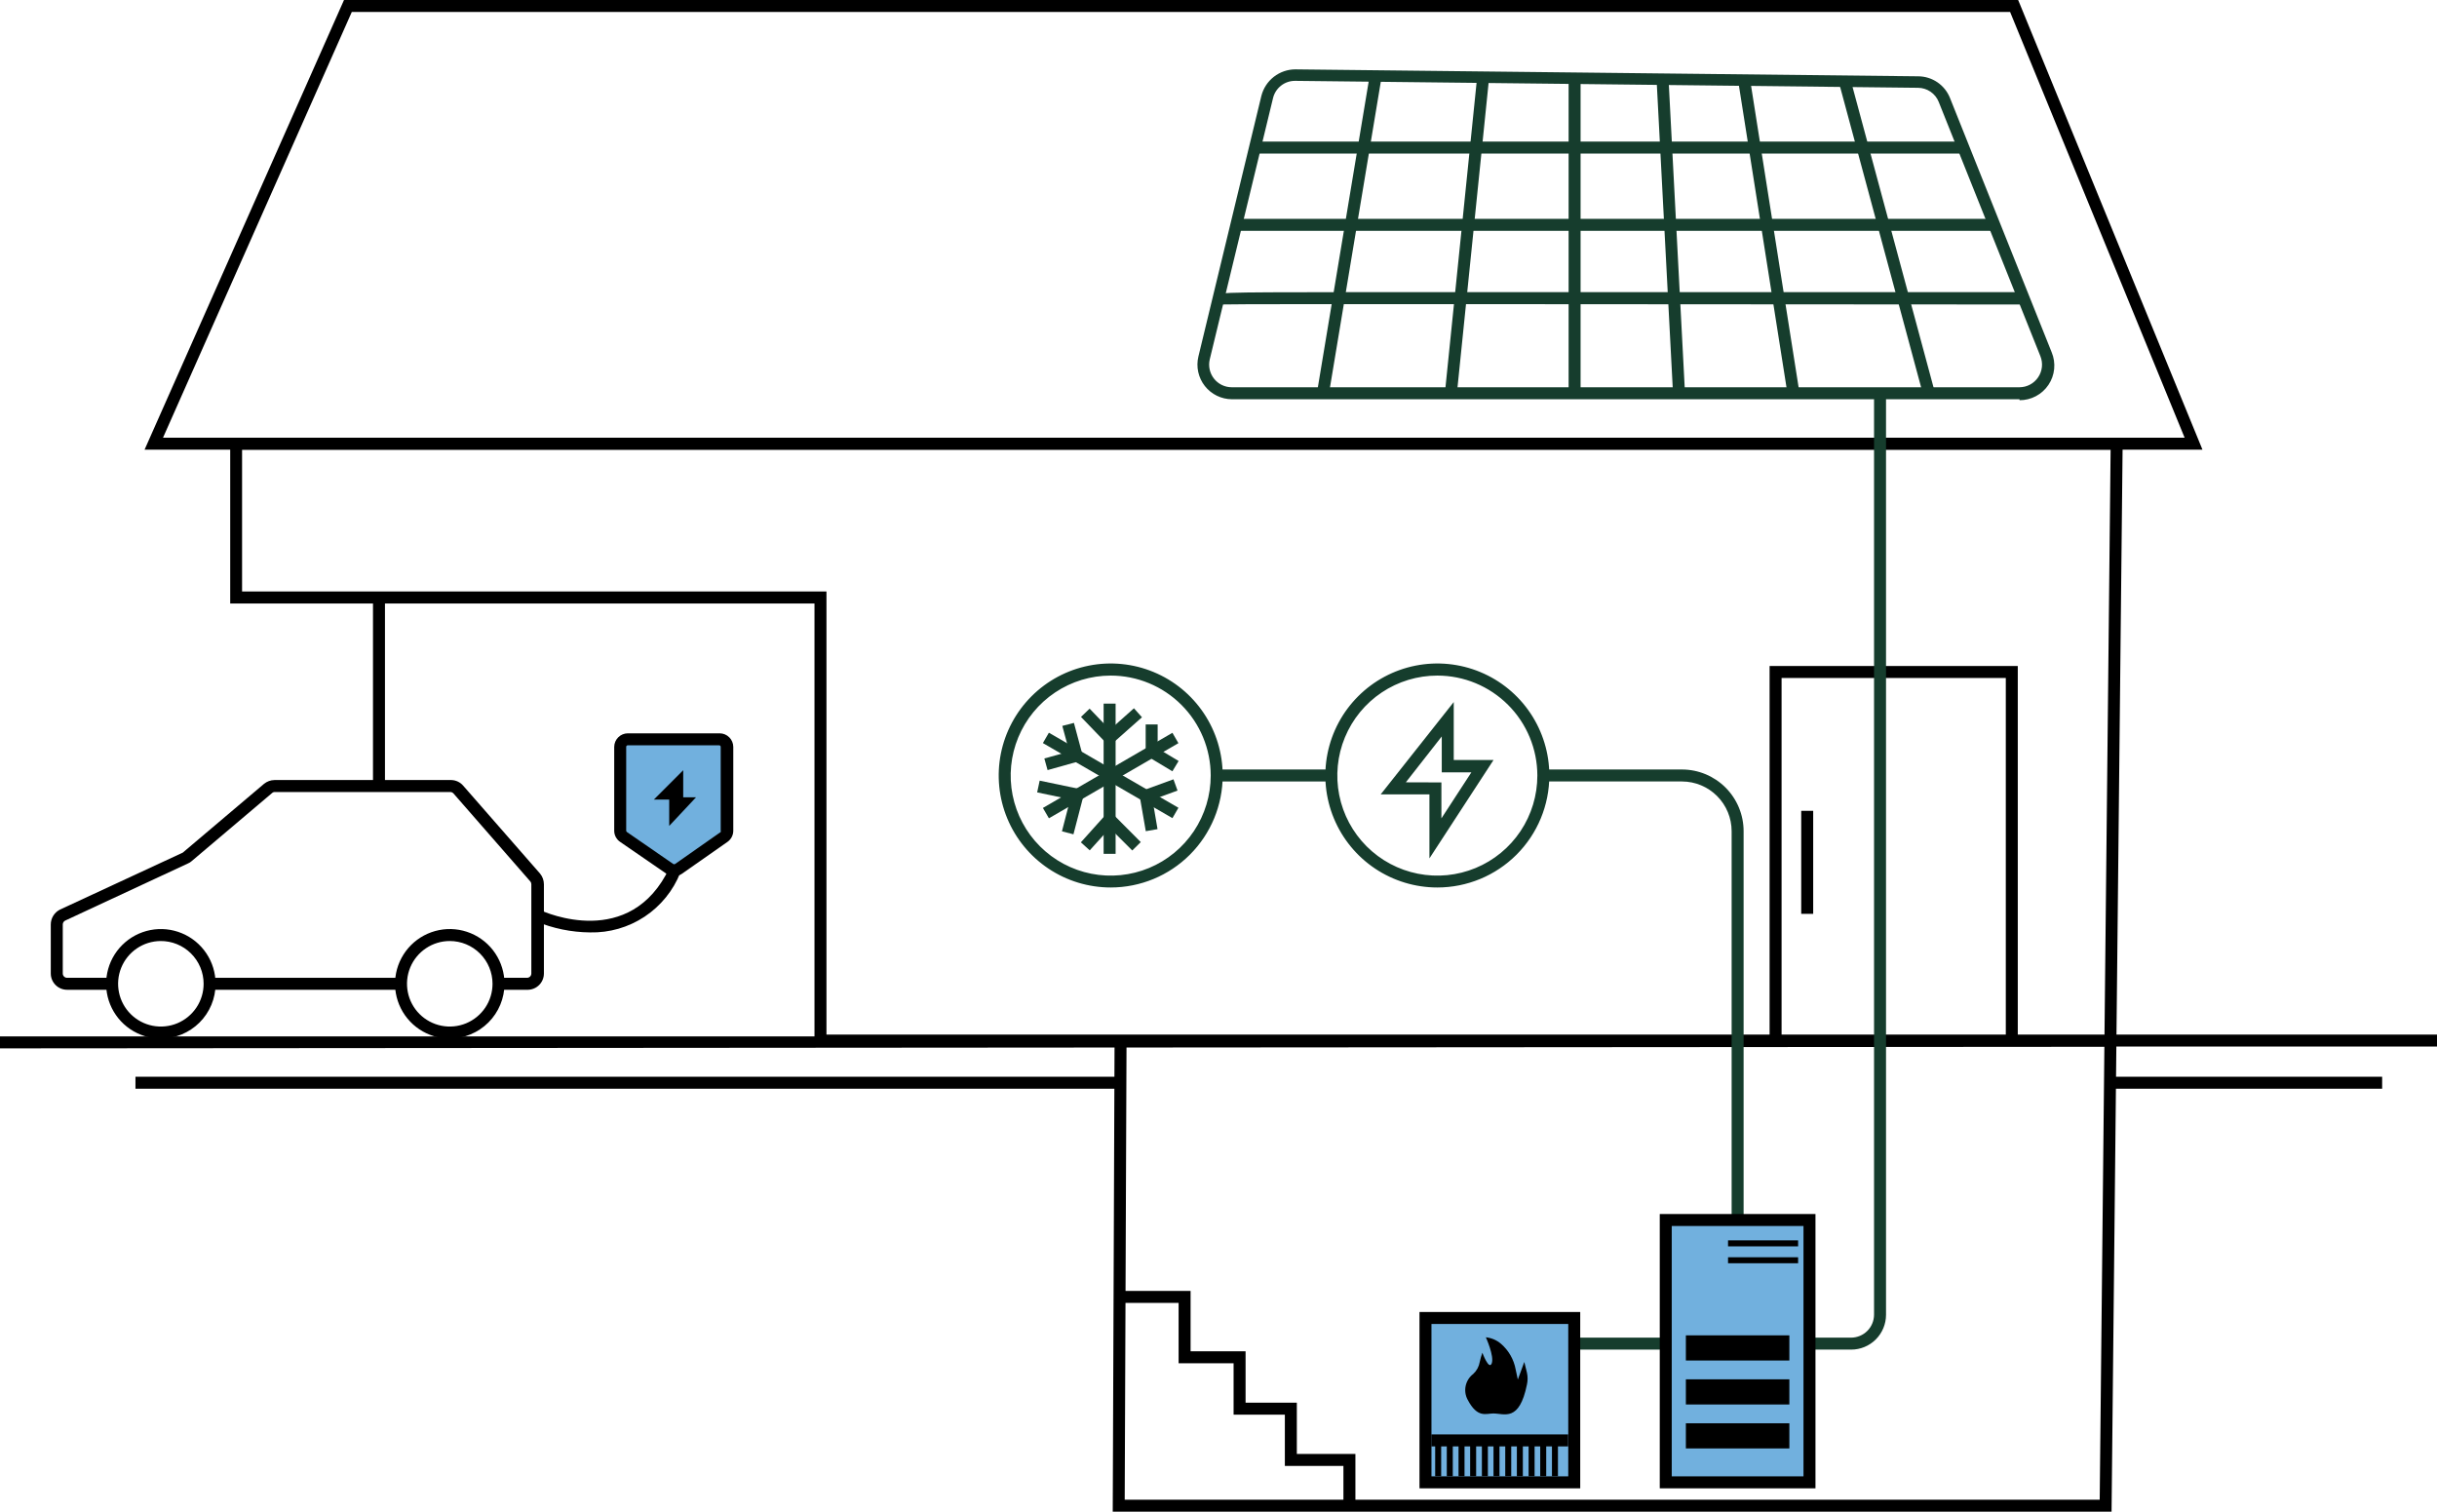<svg width="340" height="211" viewBox="0 0 340 211" fill="none" xmlns="http://www.w3.org/2000/svg">
<g clip-path="url(#clip0_483_79)">
<path d="M307.28 62.733H20.17L47.994 0H281.562L281.779 0.518L307.28 62.733ZM22.743 61.062H304.79L280.442 1.671H49.08L22.743 61.062Z" fill="black"/>
<path d="M294.596 210.891H155.244L155.495 146.137L0 146.254V144.583H113.634V84.189H32.118V61.062H296.151L295.282 144.332H340V146.003H295.265L294.596 210.891ZM156.915 209.22H292.942L293.594 146.036L157.166 146.137L156.915 209.22ZM115.305 144.332H293.611L294.463 62.733H33.773V82.518H115.305V144.332Z" fill="black"/>
<path d="M332.347 150.214H294.379V151.885H332.347V150.214Z" fill="black"/>
<path d="M156.314 150.214H18.9V151.885H156.314V150.214Z" fill="black"/>
<path d="M189.101 210.056H187.429V204.508H179.258V197.356H172.106V190.187H164.435V181.765H156.197V180.094H166.106V188.516H173.777V195.685H180.929V202.837H189.101V210.056Z" fill="black"/>
<path d="M73.662 138.082H70.186V136.411H73.528C73.688 136.411 73.841 136.348 73.953 136.235C74.066 136.122 74.13 135.969 74.13 135.809V123.36C74.13 123.212 74.077 123.069 73.979 122.959L63.267 110.693C63.211 110.629 63.141 110.579 63.063 110.544C62.986 110.51 62.901 110.492 62.816 110.492H38.335C38.264 110.491 38.194 110.503 38.128 110.529C38.062 110.555 38.001 110.593 37.95 110.643L26.738 120.135C26.591 120.269 26.421 120.377 26.236 120.452L9.107 128.423C9.002 128.471 8.913 128.549 8.851 128.647C8.788 128.745 8.756 128.859 8.757 128.975V135.809C8.757 135.969 8.82 136.122 8.933 136.235C9.046 136.348 9.199 136.411 9.358 136.411H15.591V138.082H9.358C8.755 138.082 8.177 137.843 7.751 137.416C7.325 136.99 7.085 136.412 7.085 135.809V128.975C7.085 128.546 7.204 128.125 7.428 127.759C7.652 127.393 7.973 127.097 8.355 126.902L25.501 118.948L36.831 109.356C37.246 109.017 37.765 108.828 38.301 108.821H62.95C63.268 108.827 63.582 108.9 63.87 109.035C64.158 109.171 64.414 109.365 64.621 109.607L75.333 121.856C75.687 122.277 75.882 122.809 75.884 123.36V135.809C75.884 136.404 75.652 136.974 75.236 137.399C74.821 137.824 74.256 138.069 73.662 138.082V138.082Z" fill="black"/>
<path d="M55.931 136.411H29.177V138.082H55.931V136.411Z" fill="black"/>
<path d="M62.749 144.883C61.239 144.883 59.762 144.435 58.506 143.596C57.251 142.757 56.272 141.564 55.694 140.169C55.116 138.773 54.964 137.238 55.259 135.756C55.554 134.275 56.281 132.914 57.349 131.846C58.417 130.778 59.778 130.051 61.259 129.756C62.741 129.461 64.276 129.613 65.672 130.191C67.067 130.769 68.26 131.748 69.099 133.003C69.938 134.259 70.386 135.736 70.386 137.246C70.382 139.27 69.576 141.21 68.144 142.641C66.713 144.073 64.773 144.879 62.749 144.883V144.883ZM62.749 131.28C61.569 131.28 60.416 131.63 59.435 132.286C58.454 132.941 57.689 133.873 57.237 134.963C56.786 136.053 56.668 137.253 56.898 138.41C57.128 139.567 57.696 140.63 58.531 141.465C59.365 142.299 60.428 142.867 61.585 143.097C62.743 143.328 63.942 143.209 65.032 142.758C66.122 142.306 67.054 141.542 67.71 140.561C68.365 139.58 68.715 138.426 68.715 137.246C68.715 135.664 68.086 134.147 66.968 133.028C65.849 131.909 64.331 131.28 62.749 131.28V131.28Z" fill="black"/>
<path d="M22.376 144.884C20.868 144.871 19.398 144.412 18.151 143.564C16.904 142.717 15.936 141.52 15.368 140.123C14.8 138.727 14.659 137.193 14.961 135.717C15.263 134.24 15.995 132.885 17.066 131.824C18.137 130.762 19.497 130.042 20.977 129.752C22.457 129.463 23.989 129.618 25.38 130.198C26.772 130.778 27.961 131.757 28.797 133.011C29.633 134.266 30.079 135.739 30.079 137.247C30.079 138.255 29.88 139.254 29.492 140.185C29.104 141.116 28.535 141.961 27.819 142.671C27.103 143.381 26.253 143.942 25.319 144.322C24.384 144.702 23.384 144.893 22.376 144.884ZM22.376 131.281C21.199 131.294 20.052 131.655 19.08 132.319C18.108 132.982 17.353 133.919 16.912 135.01C16.471 136.101 16.362 137.298 16.6 138.451C16.837 139.604 17.411 140.661 18.248 141.488C19.085 142.316 20.148 142.878 21.303 143.103C22.458 143.327 23.654 143.205 24.741 142.752C25.827 142.298 26.755 141.534 27.407 140.554C28.06 139.575 28.408 138.424 28.408 137.247C28.408 136.458 28.252 135.677 27.948 134.948C27.644 134.22 27.198 133.56 26.637 133.005C26.076 132.45 25.411 132.012 24.679 131.716C23.948 131.42 23.165 131.272 22.376 131.281Z" fill="black"/>
<path d="M86.529 115.89V104.192C86.529 103.913 86.64 103.645 86.837 103.448C87.035 103.251 87.302 103.14 87.582 103.14H100.416C100.695 103.14 100.963 103.251 101.16 103.448C101.357 103.645 101.468 103.913 101.468 104.192V115.89C101.469 116.061 101.429 116.229 101.35 116.38C101.271 116.532 101.157 116.662 101.017 116.759L94.667 121.221C94.49 121.344 94.281 121.41 94.065 121.41C93.85 121.41 93.64 121.344 93.464 121.221L86.98 116.759C86.84 116.662 86.726 116.532 86.647 116.38C86.569 116.229 86.528 116.061 86.529 115.89Z" fill="#71B0DE"/>
<path d="M94.066 122.24C93.683 122.239 93.311 122.123 92.996 121.906L86.512 117.444C86.259 117.272 86.052 117.04 85.909 116.769C85.766 116.498 85.692 116.196 85.693 115.89V104.192C85.698 103.693 85.898 103.215 86.251 102.862C86.605 102.508 87.082 102.308 87.582 102.304H100.416C100.915 102.308 101.393 102.508 101.746 102.862C102.099 103.215 102.3 103.693 102.304 104.192V115.89C102.304 116.194 102.231 116.494 102.092 116.764C101.952 117.035 101.75 117.268 101.502 117.444L95.152 121.889C94.835 122.116 94.455 122.239 94.066 122.24ZM87.582 103.975C87.524 103.975 87.469 103.998 87.428 104.038C87.387 104.079 87.365 104.134 87.365 104.192V115.89C87.366 115.926 87.376 115.962 87.393 115.993C87.41 116.025 87.435 116.053 87.465 116.073L93.932 120.535C93.969 120.559 94.013 120.572 94.057 120.572C94.102 120.572 94.145 120.559 94.183 120.535L100.549 116.073C100.563 116.045 100.57 116.013 100.57 115.982C100.57 115.95 100.563 115.918 100.549 115.89V104.192C100.549 104.134 100.526 104.079 100.486 104.038C100.445 103.998 100.39 103.975 100.332 103.975H87.582Z" fill="black"/>
<path d="M95.319 111.228V107.451L91.225 111.545H93.364V115.222L97.107 111.228H95.319Z" fill="black"/>
<path d="M82.318 130.078C79.718 130.055 77.147 129.528 74.748 128.524L75.45 127.003C75.968 127.237 87.95 132.618 93.414 121.037L94.918 121.739C93.922 124.25 92.18 126.395 89.927 127.886C87.674 129.377 85.019 130.142 82.318 130.078Z" fill="black"/>
<path d="M53.709 83.353H52.038V109.673H53.709V83.353Z" fill="black"/>
<path d="M248.558 145.235H246.887V92.913H281.512V145.168H279.841V94.584H248.558V145.235Z" fill="black"/>
<path d="M252.969 113.116H251.298V127.488H252.969V113.116Z" fill="black"/>
<path d="M155.645 98.16H153.974V119.116H155.645V98.16Z" fill="#163D2D"/>
<path d="M163.569 102.232L145.501 112.714L146.34 114.159L164.408 103.677L163.569 102.232Z" fill="#163D2D"/>
<path d="M146.337 102.218L145.499 103.664L163.573 114.137L164.41 112.691L146.337 102.218Z" fill="#163D2D"/>
<path d="M154.76 104.109L150.816 100.015L152.019 98.862L154.843 101.803L158.202 98.811L159.322 100.065L154.76 104.109Z" fill="#163D2D"/>
<path d="M163.566 107.601L159.84 105.362V101.067H161.511V104.41L164.435 106.164L163.566 107.601Z" fill="#163D2D"/>
<path d="M159.856 115.957L158.904 110.475L163.717 108.721L164.285 110.292L160.792 111.562L161.494 115.672L159.856 115.957Z" fill="#163D2D"/>
<path d="M157.968 118.648L154.843 115.523L152.036 118.631L150.799 117.511L154.777 113.083L159.155 117.478L157.968 118.648Z" fill="#163D2D"/>
<path d="M149.763 116.392L148.159 115.974L149.312 111.512L144.7 110.543L145.051 108.905L151.367 110.225L149.763 116.392Z" fill="#163D2D"/>
<path d="M146.153 107.435L145.702 105.814L149.178 104.844L148.209 101.268L149.83 100.851L151.217 106.014L146.153 107.435Z" fill="#163D2D"/>
<path d="M154.96 123.811C151.87 123.811 148.849 122.895 146.28 121.178C143.71 119.461 141.707 117.021 140.525 114.166C139.342 111.311 139.033 108.169 139.636 105.138C140.239 102.107 141.727 99.323 143.912 97.138C146.097 94.953 148.881 93.465 151.912 92.862C154.943 92.259 158.084 92.568 160.939 93.751C163.795 94.933 166.235 96.936 167.952 99.506C169.668 102.075 170.585 105.096 170.585 108.186C170.585 112.33 168.939 116.304 166.008 119.235C163.078 122.165 159.104 123.811 154.96 123.811V123.811ZM154.96 94.249C152.2 94.249 149.501 95.068 147.206 96.602C144.911 98.136 143.123 100.316 142.067 102.867C141.011 105.418 140.736 108.224 141.276 110.931C141.816 113.638 143.146 116.125 145.099 118.076C147.053 120.026 149.54 121.354 152.248 121.89C154.956 122.427 157.762 122.148 160.312 121.09C162.861 120.031 165.039 118.24 166.57 115.943C168.102 113.646 168.917 110.947 168.914 108.186C168.909 104.488 167.437 100.944 164.821 98.33C162.205 95.717 158.658 94.249 154.96 94.249V94.249Z" fill="#163D2D"/>
<path d="M200.531 123.811C197.441 123.811 194.42 122.895 191.85 121.178C189.281 119.461 187.278 117.021 186.096 114.166C184.913 111.311 184.604 108.169 185.206 105.138C185.809 102.107 187.297 99.323 189.483 97.138C191.668 94.953 194.452 93.465 197.483 92.862C200.514 92.259 203.655 92.568 206.51 93.751C209.365 94.933 211.806 96.936 213.522 99.506C215.239 102.075 216.156 105.096 216.156 108.186C216.156 112.33 214.509 116.304 211.579 119.235C208.649 122.165 204.675 123.811 200.531 123.811V123.811ZM200.531 94.249C197.77 94.249 195.072 95.068 192.777 96.602C190.482 98.136 188.694 100.316 187.638 102.867C186.582 105.418 186.307 108.224 186.847 110.931C187.386 113.638 188.717 116.125 190.67 118.076C192.623 120.026 195.111 121.354 197.819 121.89C200.527 122.427 203.333 122.148 205.882 121.09C208.432 120.031 210.61 118.24 212.141 115.943C213.672 113.646 214.488 110.947 214.485 108.186C214.48 104.488 213.008 100.944 210.392 98.33C207.775 95.717 204.229 94.249 200.531 94.249V94.249Z" fill="#163D2D"/>
<path d="M199.428 119.75V110.826H192.626L202.82 97.942V106.03H208.368L199.428 119.75ZM201.099 109.155V114.169L205.277 107.752H201.149V102.738L196.136 109.139L201.099 109.155Z" fill="#163D2D"/>
<path d="M185.809 107.351H169.75V109.022H185.809V107.351Z" fill="#163D2D"/>
<path d="M243.261 170.2H241.59V115.957C241.59 114.12 240.861 112.359 239.564 111.059C238.267 109.759 236.508 109.026 234.671 109.022H215.37V107.351H234.671C236.951 107.355 239.135 108.264 240.746 109.877C242.356 111.491 243.261 113.677 243.261 115.957V170.2Z" fill="#163D2D"/>
<path d="M232.399 186.61H219.631V188.281H232.399V186.61Z" fill="#163D2D"/>
<path d="M258.267 188.282H252.452V186.611H258.267C259.112 186.607 259.922 186.269 260.519 185.671C261.117 185.074 261.454 184.264 261.459 183.419V54.862H263.13V183.419C263.13 184.709 262.618 185.946 261.706 186.858C260.794 187.77 259.557 188.282 258.267 188.282V188.282Z" fill="#163D2D"/>
<path d="M252.452 170.2H232.398V206.797H252.452V170.2Z" fill="#71B0DE"/>
<path d="M253.287 207.633H231.563V169.365H253.287V207.633ZM233.234 205.962H251.616V171.036H233.234V205.962Z" fill="black"/>
<path d="M250.864 173.041H241.088V173.877H250.864V173.041Z" fill="black"/>
<path d="M250.864 175.397H241.088V176.233H250.864V175.397Z" fill="black"/>
<path d="M249.644 186.293H235.206V189.802H249.644V186.293Z" fill="black"/>
<path d="M249.644 192.426H235.206V195.935H249.644V192.426Z" fill="black"/>
<path d="M249.644 198.559H235.206V202.068H249.644V198.559Z" fill="black"/>
<path d="M219.631 183.87H198.876V206.797H219.631V183.87Z" fill="#71B0DE"/>
<path d="M220.467 207.633H198.041V183.034H220.467V207.633ZM199.712 205.962H218.796V184.705H199.712V205.962Z" fill="black"/>
<path d="M208.335 197.189C209.889 197.189 211.961 198.425 213.031 193.161C213.155 192.611 213.155 192.04 213.031 191.49L212.663 190.003L211.761 192.459L211.46 191.056C211.208 189.658 210.482 188.389 209.404 187.463C208.809 186.957 208.076 186.642 207.299 186.561C207.299 186.561 208.502 189.201 208.118 190.204C207.733 191.206 206.814 188.716 206.814 188.716C206.664 189.137 206.541 189.566 206.447 190.003C206.34 190.645 206.023 191.233 205.544 191.674C205.006 192.08 204.631 192.666 204.487 193.325C204.342 193.984 204.439 194.673 204.759 195.267C206.129 197.891 207.332 197.189 208.335 197.189Z" fill="black"/>
<path d="M218.779 200.113H199.695V201.784H218.779V200.113Z" fill="black"/>
<path d="M217.358 200.948H216.523V205.945H217.358V200.948Z" fill="black"/>
<path d="M215.721 200.948H214.885V205.945H215.721V200.948Z" fill="black"/>
<path d="M214.1 200.948H213.265V205.945H214.1V200.948Z" fill="black"/>
<path d="M212.462 200.948H211.627V205.945H212.462V200.948Z" fill="black"/>
<path d="M210.841 200.948H210.006V205.945H210.841V200.948Z" fill="black"/>
<path d="M209.204 200.948H208.368V205.945H209.204V200.948Z" fill="black"/>
<path d="M207.583 200.948H206.747V205.945H207.583V200.948Z" fill="black"/>
<path d="M205.945 200.948H205.109V205.945H205.945V200.948Z" fill="black"/>
<path d="M204.324 200.948H203.489V205.945H204.324V200.948Z" fill="black"/>
<path d="M202.687 200.948H201.851V205.945H202.687V200.948Z" fill="black"/>
<path d="M201.066 200.948H200.23V205.945H201.066V200.948Z" fill="black"/>
<path d="M281.746 55.698H171.872C171.144 55.695 170.426 55.528 169.772 55.208C169.118 54.889 168.544 54.426 168.094 53.854C167.645 53.282 167.33 52.615 167.174 51.904C167.017 51.194 167.024 50.456 167.193 49.748L175.983 13.369C176.253 12.315 176.865 11.38 177.724 10.711C178.583 10.043 179.64 9.679 180.728 9.676L267.625 10.645C268.581 10.651 269.513 10.942 270.302 11.481C271.091 12.02 271.701 12.782 272.054 13.67L286.241 49.147C286.547 49.882 286.666 50.682 286.588 51.475C286.51 52.267 286.238 53.028 285.794 53.69C285.351 54.352 284.751 54.894 284.047 55.267C283.344 55.641 282.559 55.834 281.763 55.831L281.746 55.698ZM180.678 11.28C179.967 11.276 179.276 11.514 178.717 11.954C178.159 12.394 177.766 13.011 177.604 13.703L168.78 50.133C168.669 50.596 168.665 51.078 168.766 51.543C168.868 52.008 169.074 52.444 169.368 52.819C169.662 53.194 170.037 53.497 170.465 53.706C170.893 53.915 171.362 54.025 171.838 54.026H281.746C282.261 54.025 282.768 53.898 283.222 53.655C283.677 53.413 284.065 53.063 284.353 52.636C284.642 52.21 284.821 51.719 284.877 51.207C284.932 50.695 284.861 50.177 284.67 49.698L270.483 14.221C270.253 13.642 269.854 13.144 269.339 12.793C268.824 12.441 268.215 12.252 267.592 12.249L180.695 11.28H180.678Z" fill="#163D2D"/>
<path d="M273.925 19.752H175.08V21.423H273.925V19.752Z" fill="#163D2D"/>
<path d="M278.253 30.531H172.49V32.202H278.253V30.531Z" fill="#163D2D"/>
<path d="M282.414 42.479C244.28 42.479 171.721 42.362 170.15 42.479V41.66L169.315 41.443C169.482 40.775 169.482 40.775 187.697 40.758H226.299C254.39 40.758 282.464 40.758 282.464 40.758L282.414 42.479Z" fill="#163D2D"/>
<path d="M258.181 11.1L256.567 11.535L268.314 55.099L269.927 54.664L258.181 11.1Z" fill="#163D2D"/>
<path d="M244.156 11.036L242.505 11.296L249.4 55.023L251.05 54.763L244.156 11.036Z" fill="#163D2D"/>
<path d="M232.786 10.987L231.117 11.074L233.416 54.93L235.084 54.843L232.786 10.987Z" fill="#163D2D"/>
<path d="M220.517 10.879H218.846V54.862H220.517V10.879Z" fill="#163D2D"/>
<path d="M206.096 10.654L201.591 54.775L203.253 54.945L207.758 10.824L206.096 10.654Z" fill="#163D2D"/>
<path d="M191.112 10.423L183.748 54.717L185.396 54.991L192.761 10.697L191.112 10.423Z" fill="#163D2D"/>
</g>
<defs>
<clipPath id="clip0_483_79">
<rect width="340" height="210.892" fill="white"/>
</clipPath>
</defs>
</svg>
